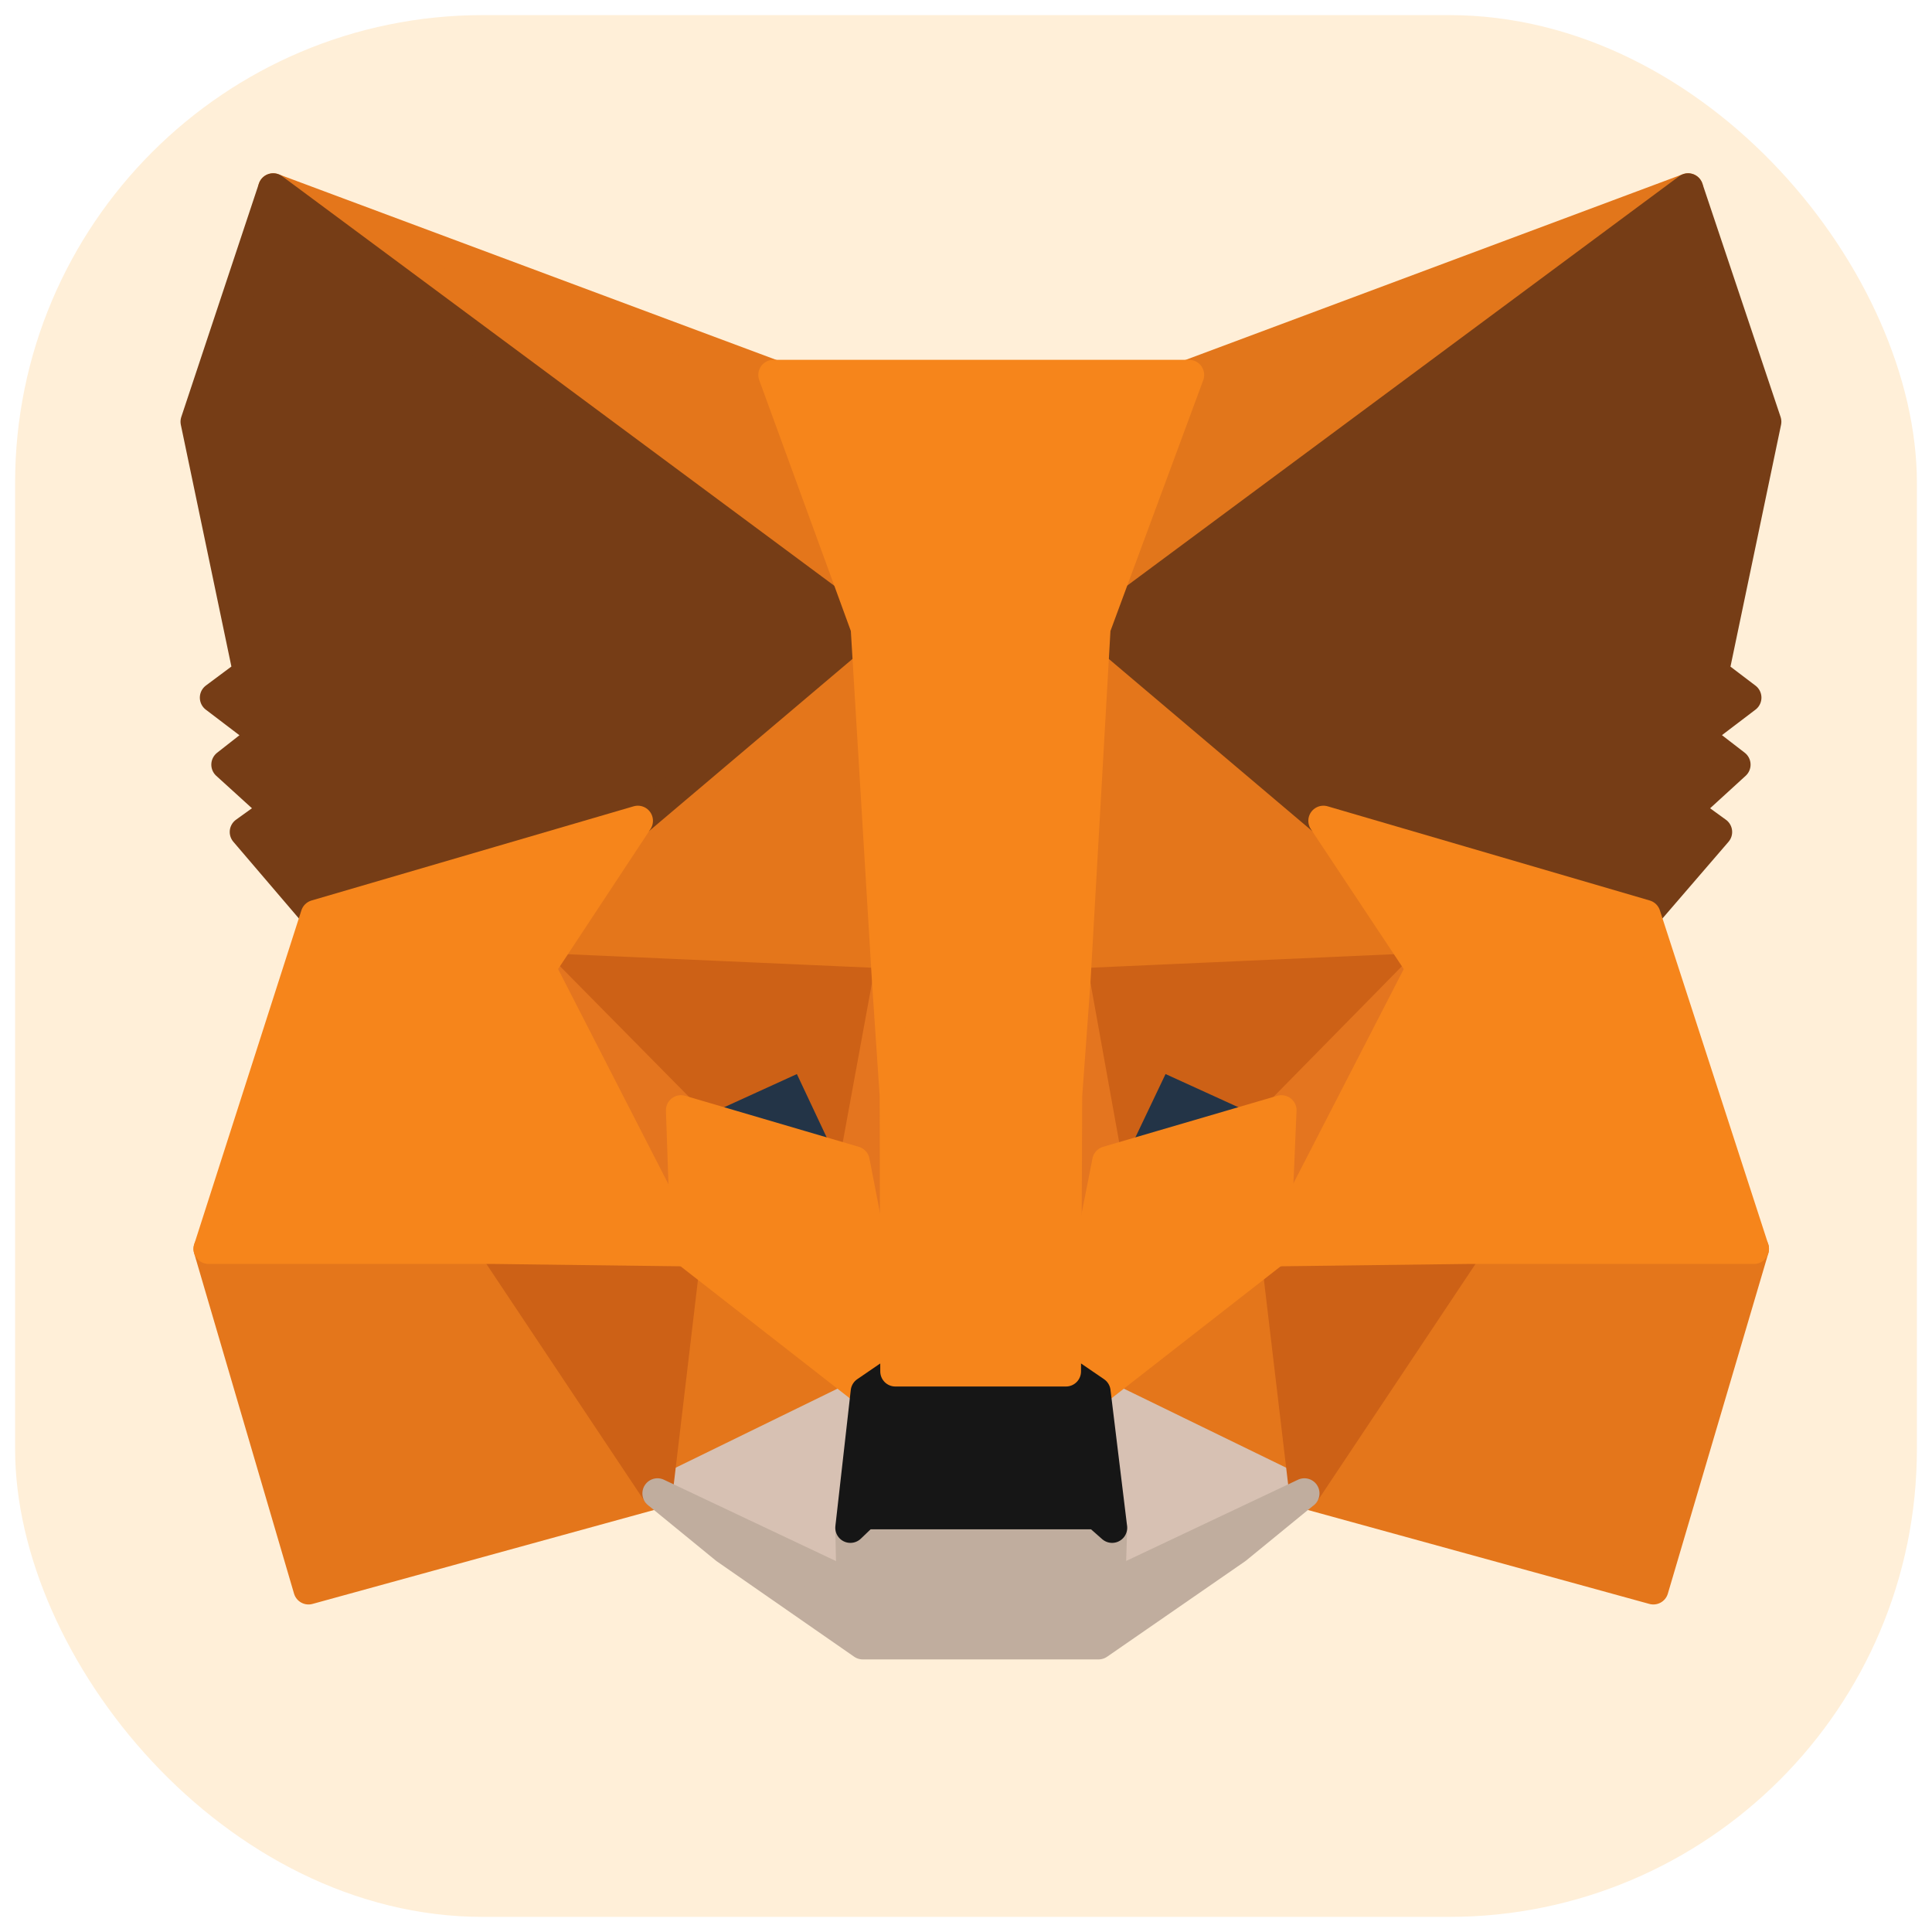 <svg width="64" height="64" viewBox="0 0 64 64" fill="none" xmlns="http://www.w3.org/2000/svg" xmlns:xlink="http://www.w3.org/1999/xlink">
	<desc>
			Created with Pixso.
	</desc>
	<defs>
		<clipPath id="clip568_6282">
			<rect id="metamask icon 1" rx="0" width="64" height="64" transform="translate(0.5 -0.5)" fill="white" fill-opacity="0"/>
		</clipPath>
		<clipPath id="clip568_6281">
			<rect id="Frame 4018" rx="15.5" width="63" height="63" transform="translate(0.5 0.5)" fill="white" fill-opacity="0"/>
		</clipPath>
	</defs>
	<rect id="Frame 4018" rx="15.5" width="63" height="63" transform="translate(0.5 0.5)" fill="#FFEFD8" fill-opacity="1"/>
	<g clip-path="url(#clip568_6281)">
		<rect id="metamask icon 1" rx="0" width="64" height="64" transform="translate(0.5 -0.5)" fill="#FFFFFF" fill-opacity="0"/>
		<g clip-path="url(#clip568_6282)">
			<path id="Vector" d="M55.92 6.24L35.62 21.31L39.37 12.42L55.92 6.24Z" fill="#E2761B" fill-opacity="1" fill-rule="nonzero"/>
			<path id="Vector" d="M35.62 21.31L39.37 12.42L55.92 6.24L35.62 21.31Z" stroke="#E2761B" stroke-opacity="1" stroke-width="1" stroke-linejoin="round"/>
			<path id="Vector" d="M9.05 6.24L29.19 21.46L25.62 12.42L9.05 6.24Z" fill="#E4761B" fill-opacity="1" fill-rule="nonzero"/>
			<path id="Vector" d="M29.19 21.46L25.62 12.42L9.05 6.24L29.19 21.46Z" stroke="#E4761B" stroke-opacity="1" stroke-width="1" stroke-linejoin="round"/>
			<path id="Vector" d="M48.61 41.19L43.21 49.47L54.77 52.65L58.1 41.37L48.61 41.19Z" fill="#E4761B" fill-opacity="1" fill-rule="nonzero"/>
			<path id="Vector" d="M43.21 49.47L54.77 52.65L58.1 41.37L48.61 41.19L43.21 49.47Z" stroke="#E4761B" stroke-opacity="1" stroke-width="1" stroke-linejoin="round"/>
			<path id="Vector" d="M6.91 41.37L10.22 52.65L21.78 49.47L16.38 41.19L6.91 41.37Z" fill="#E4761B" fill-opacity="1" fill-rule="nonzero"/>
			<path id="Vector" d="M10.22 52.65L21.78 49.47L16.38 41.19L6.91 41.37L10.22 52.65Z" stroke="#E4761B" stroke-opacity="1" stroke-width="1" stroke-linejoin="round"/>
			<path id="Vector" d="M21.13 27.19L17.91 32.07L29.39 32.58L28.99 20.23L21.13 27.19Z" fill="#E4761B" fill-opacity="1" fill-rule="nonzero"/>
			<path id="Vector" d="M17.91 32.07L29.39 32.58L28.99 20.23L21.13 27.19L17.91 32.07Z" stroke="#E4761B" stroke-opacity="1" stroke-width="1" stroke-linejoin="round"/>
			<path id="Vector" d="M43.84 27.19L35.88 20.09L35.62 32.58L47.08 32.07L43.84 27.19Z" fill="#E4761B" fill-opacity="1" fill-rule="nonzero"/>
			<path id="Vector" d="M35.88 20.09L35.62 32.58L47.08 32.07L43.84 27.19L35.88 20.09Z" stroke="#E4761B" stroke-opacity="1" stroke-width="1" stroke-linejoin="round"/>
			<path id="Vector" d="M21.78 49.47L28.68 46.1L22.72 41.45L21.78 49.47Z" fill="#E4761B" fill-opacity="1" fill-rule="nonzero"/>
			<path id="Vector" d="M28.68 46.1L22.72 41.45L21.78 49.47L28.68 46.1Z" stroke="#E4761B" stroke-opacity="1" stroke-width="1" stroke-linejoin="round"/>
			<path id="Vector" d="M36.29 46.1L43.21 49.47L42.25 41.45L36.29 46.1Z" fill="#E4761B" fill-opacity="1" fill-rule="nonzero"/>
			<path id="Vector" d="M43.21 49.47L42.25 41.45L36.29 46.1L43.21 49.47Z" stroke="#E4761B" stroke-opacity="1" stroke-width="1" stroke-linejoin="round"/>
			<path id="Vector" d="M43.21 49.47L36.29 46.1L36.84 50.61L36.78 52.51L43.21 49.47Z" fill="#D7C1B3" fill-opacity="1" fill-rule="nonzero"/>
			<path id="Vector" d="M36.29 46.1L36.84 50.61L36.78 52.51L43.21 49.47L36.29 46.1Z" stroke="#D7C1B3" stroke-opacity="1" stroke-width="1" stroke-linejoin="round"/>
			<path id="Vector" d="M21.78 49.47L28.21 52.51L28.17 50.61L28.68 46.1L21.78 49.47Z" fill="#D7C1B3" fill-opacity="1" fill-rule="nonzero"/>
			<path id="Vector" d="M28.21 52.51L28.17 50.61L28.68 46.1L21.78 49.47L28.21 52.51Z" stroke="#D7C1B3" stroke-opacity="1" stroke-width="1" stroke-linejoin="round"/>
			<path id="Vector" d="M28.31 38.47L22.56 36.78L26.62 34.92L28.31 38.47Z" fill="#233447" fill-opacity="1" fill-rule="nonzero"/>
			<path id="Vector" d="M22.56 36.78L26.62 34.92L28.31 38.47L22.56 36.78Z" stroke="#233447" stroke-opacity="1" stroke-width="1" stroke-linejoin="round"/>
			<path id="Vector" d="M36.66 38.47L38.35 34.92L42.43 36.78L36.66 38.47Z" fill="#233447" fill-opacity="1" fill-rule="nonzero"/>
			<path id="Vector" d="M38.35 34.92L42.43 36.78L36.66 38.47L38.35 34.92Z" stroke="#233447" stroke-opacity="1" stroke-width="1" stroke-linejoin="round"/>
			<path id="Vector" d="M21.78 49.47L22.76 41.19L16.38 41.37L21.78 49.47Z" fill="#CD6116" fill-opacity="1" fill-rule="nonzero"/>
			<path id="Vector" d="M22.76 41.19L16.38 41.37L21.78 49.47L22.76 41.19Z" stroke="#CD6116" stroke-opacity="1" stroke-width="1" stroke-linejoin="round"/>
			<path id="Vector" d="M42.23 41.19L43.21 49.47L48.61 41.37L42.23 41.19Z" fill="#CD6116" fill-opacity="1" fill-rule="nonzero"/>
			<path id="Vector" d="M43.21 49.47L48.61 41.37L42.23 41.19L43.21 49.47Z" stroke="#CD6116" stroke-opacity="1" stroke-width="1" stroke-linejoin="round"/>
			<path id="Vector" d="M47.08 32.07L35.62 32.58L36.68 38.47L38.37 34.92L42.45 36.78L47.08 32.07Z" fill="#CD6116" fill-opacity="1" fill-rule="nonzero"/>
			<path id="Vector" d="M35.62 32.58L36.68 38.47L38.37 34.92L42.45 36.78L47.08 32.07L35.62 32.58Z" stroke="#CD6116" stroke-opacity="1" stroke-width="1" stroke-linejoin="round"/>
			<path id="Vector" d="M22.56 36.78L26.64 34.92L28.31 38.47L29.39 32.58L17.91 32.07L22.56 36.78Z" fill="#CD6116" fill-opacity="1" fill-rule="nonzero"/>
			<path id="Vector" d="M26.64 34.92L28.31 38.47L29.39 32.58L17.91 32.07L22.56 36.78L26.64 34.92Z" stroke="#CD6116" stroke-opacity="1" stroke-width="1" stroke-linejoin="round"/>
			<path id="Vector" d="M17.91 32.07L22.72 41.45L22.56 36.78L17.91 32.07Z" fill="#E4751F" fill-opacity="1" fill-rule="nonzero"/>
			<path id="Vector" d="M22.72 41.45L22.56 36.78L17.91 32.07L22.72 41.45Z" stroke="#E4751F" stroke-opacity="1" stroke-width="1" stroke-linejoin="round"/>
			<path id="Vector" d="M42.45 36.78L42.25 41.45L47.08 32.07L42.45 36.78Z" fill="#E4751F" fill-opacity="1" fill-rule="nonzero"/>
			<path id="Vector" d="M42.25 41.45L47.08 32.07L42.45 36.78L42.25 41.45Z" stroke="#E4751F" stroke-opacity="1" stroke-width="1" stroke-linejoin="round"/>
			<path id="Vector" d="M29.39 32.58L28.31 38.47L29.66 45.43L29.97 36.27L29.39 32.58Z" fill="#E4751F" fill-opacity="1" fill-rule="nonzero"/>
			<path id="Vector" d="M28.31 38.47L29.66 45.43L29.97 36.27L29.39 32.58L28.31 38.47Z" stroke="#E4751F" stroke-opacity="1" stroke-width="1" stroke-linejoin="round"/>
			<path id="Vector" d="M35.62 32.58L35.07 36.25L35.31 45.43L36.68 38.47L35.62 32.58Z" fill="#E4751F" fill-opacity="1" fill-rule="nonzero"/>
			<path id="Vector" d="M35.07 36.25L35.31 45.43L36.68 38.47L35.62 32.58L35.07 36.25Z" stroke="#E4751F" stroke-opacity="1" stroke-width="1" stroke-linejoin="round"/>
			<path id="Vector" d="M36.68 38.47L35.31 45.43L36.29 46.1L42.25 41.45L42.45 36.78L36.68 38.47Z" fill="#F6851B" fill-opacity="1" fill-rule="nonzero"/>
			<path id="Vector" d="M35.31 45.43L36.29 46.1L42.25 41.45L42.45 36.78L36.68 38.47L35.31 45.43Z" stroke="#F6851B" stroke-opacity="1" stroke-width="1" stroke-linejoin="round"/>
			<path id="Vector" d="M22.56 36.78L22.72 41.45L28.68 46.1L29.66 45.43L28.31 38.47L22.56 36.78Z" fill="#F6851B" fill-opacity="1" fill-rule="nonzero"/>
			<path id="Vector" d="M22.72 41.45L28.68 46.1L29.66 45.43L28.31 38.47L22.56 36.78L22.72 41.45Z" stroke="#F6851B" stroke-opacity="1" stroke-width="1" stroke-linejoin="round"/>
			<path id="Vector" d="M36.78 52.51L36.84 50.61L36.33 50.16L28.64 50.16L28.17 50.61L28.21 52.51L21.78 49.47L24.03 51.31L28.58 54.47L36.39 54.47L40.96 51.31L43.21 49.47L36.78 52.51Z" fill="#C0AD9E" fill-opacity="1" fill-rule="nonzero"/>
			<path id="Vector" d="M36.84 50.61L36.33 50.16L28.64 50.16L28.17 50.61L28.21 52.51L21.78 49.47L24.03 51.31L28.58 54.47L36.39 54.47L40.96 51.31L43.21 49.47L36.78 52.51L36.84 50.61Z" stroke="#C0AD9E" stroke-opacity="1" stroke-width="1" stroke-linejoin="round"/>
			<path id="Vector" d="M36.29 46.1L35.31 45.43L29.66 45.43L28.68 46.1L28.17 50.61L28.64 50.16L36.33 50.16L36.84 50.61L36.29 46.1Z" fill="#161616" fill-opacity="1" fill-rule="nonzero"/>
			<path id="Vector" d="M35.31 45.43L29.66 45.43L28.68 46.1L28.17 50.61L28.64 50.16L36.33 50.16L36.84 50.61L36.29 46.1L35.31 45.43Z" stroke="#161616" stroke-opacity="1" stroke-width="1" stroke-linejoin="round"/>
			<path id="Vector" d="M56.77 22.29L58.51 13.97L55.92 6.24L36.29 20.8L43.84 27.19L54.51 30.31L56.88 27.56L55.86 26.82L57.49 25.33L56.22 24.35L57.85 23.11L56.77 22.29Z" fill="#763D16" fill-opacity="1" fill-rule="nonzero"/>
			<path id="Vector" d="M58.51 13.97L55.92 6.24L36.29 20.8L43.84 27.19L54.51 30.31L56.88 27.56L55.86 26.82L57.49 25.33L56.22 24.35L57.85 23.11L56.77 22.29L58.51 13.97Z" stroke="#763D16" stroke-opacity="1" stroke-width="1" stroke-linejoin="round"/>
			<path id="Vector" d="M6.48 13.97L8.22 22.29L7.12 23.11L8.75 24.35L7.5 25.33L9.14 26.82L8.11 27.56L10.46 30.31L21.13 27.19L28.68 20.8L9.05 6.24L6.48 13.97Z" fill="#763D16" fill-opacity="1" fill-rule="nonzero"/>
			<path id="Vector" d="M8.22 22.29L7.12 23.11L8.75 24.35L7.5 25.33L9.14 26.82L8.11 27.56L10.46 30.31L21.13 27.19L28.68 20.8L9.05 6.24L6.48 13.97L8.22 22.29Z" stroke="#763D16" stroke-opacity="1" stroke-width="1" stroke-linejoin="round"/>
			<path id="Vector" d="M54.51 30.31L43.84 27.19L47.08 32.07L42.25 41.45L48.61 41.37L58.1 41.37L54.51 30.31Z" fill="#F6851B" fill-opacity="1" fill-rule="nonzero"/>
			<path id="Vector" d="M43.84 27.19L47.08 32.07L42.25 41.45L48.61 41.37L58.1 41.37L54.51 30.31L43.84 27.19Z" stroke="#F6851B" stroke-opacity="1" stroke-width="1" stroke-linejoin="round"/>
			<path id="Vector" d="M21.13 27.19L10.46 30.31L6.91 41.37L16.38 41.37L22.72 41.45L17.91 32.07L21.13 27.19Z" fill="#F6851B" fill-opacity="1" fill-rule="nonzero"/>
			<path id="Vector" d="M10.46 30.31L6.91 41.37L16.38 41.37L22.72 41.45L17.91 32.07L21.13 27.19L10.46 30.31Z" stroke="#F6851B" stroke-opacity="1" stroke-width="1" stroke-linejoin="round"/>
			<path id="Vector" d="M35.62 32.58L36.29 20.8L39.39 12.42L25.62 12.42L28.68 20.8L29.39 32.58L29.64 36.29L29.66 45.43L35.31 45.43L35.35 36.29L35.62 32.58Z" fill="#F6851B" fill-opacity="1" fill-rule="nonzero"/>
			<path id="Vector" d="M36.29 20.8L39.39 12.42L25.62 12.42L28.68 20.8L29.39 32.58L29.64 36.29L29.66 45.43L35.31 45.43L35.35 36.29L35.62 32.58L36.29 20.8Z" stroke="#F6851B" stroke-opacity="1" stroke-width="1" stroke-linejoin="round"/>
		</g>
	</g>
</svg>
